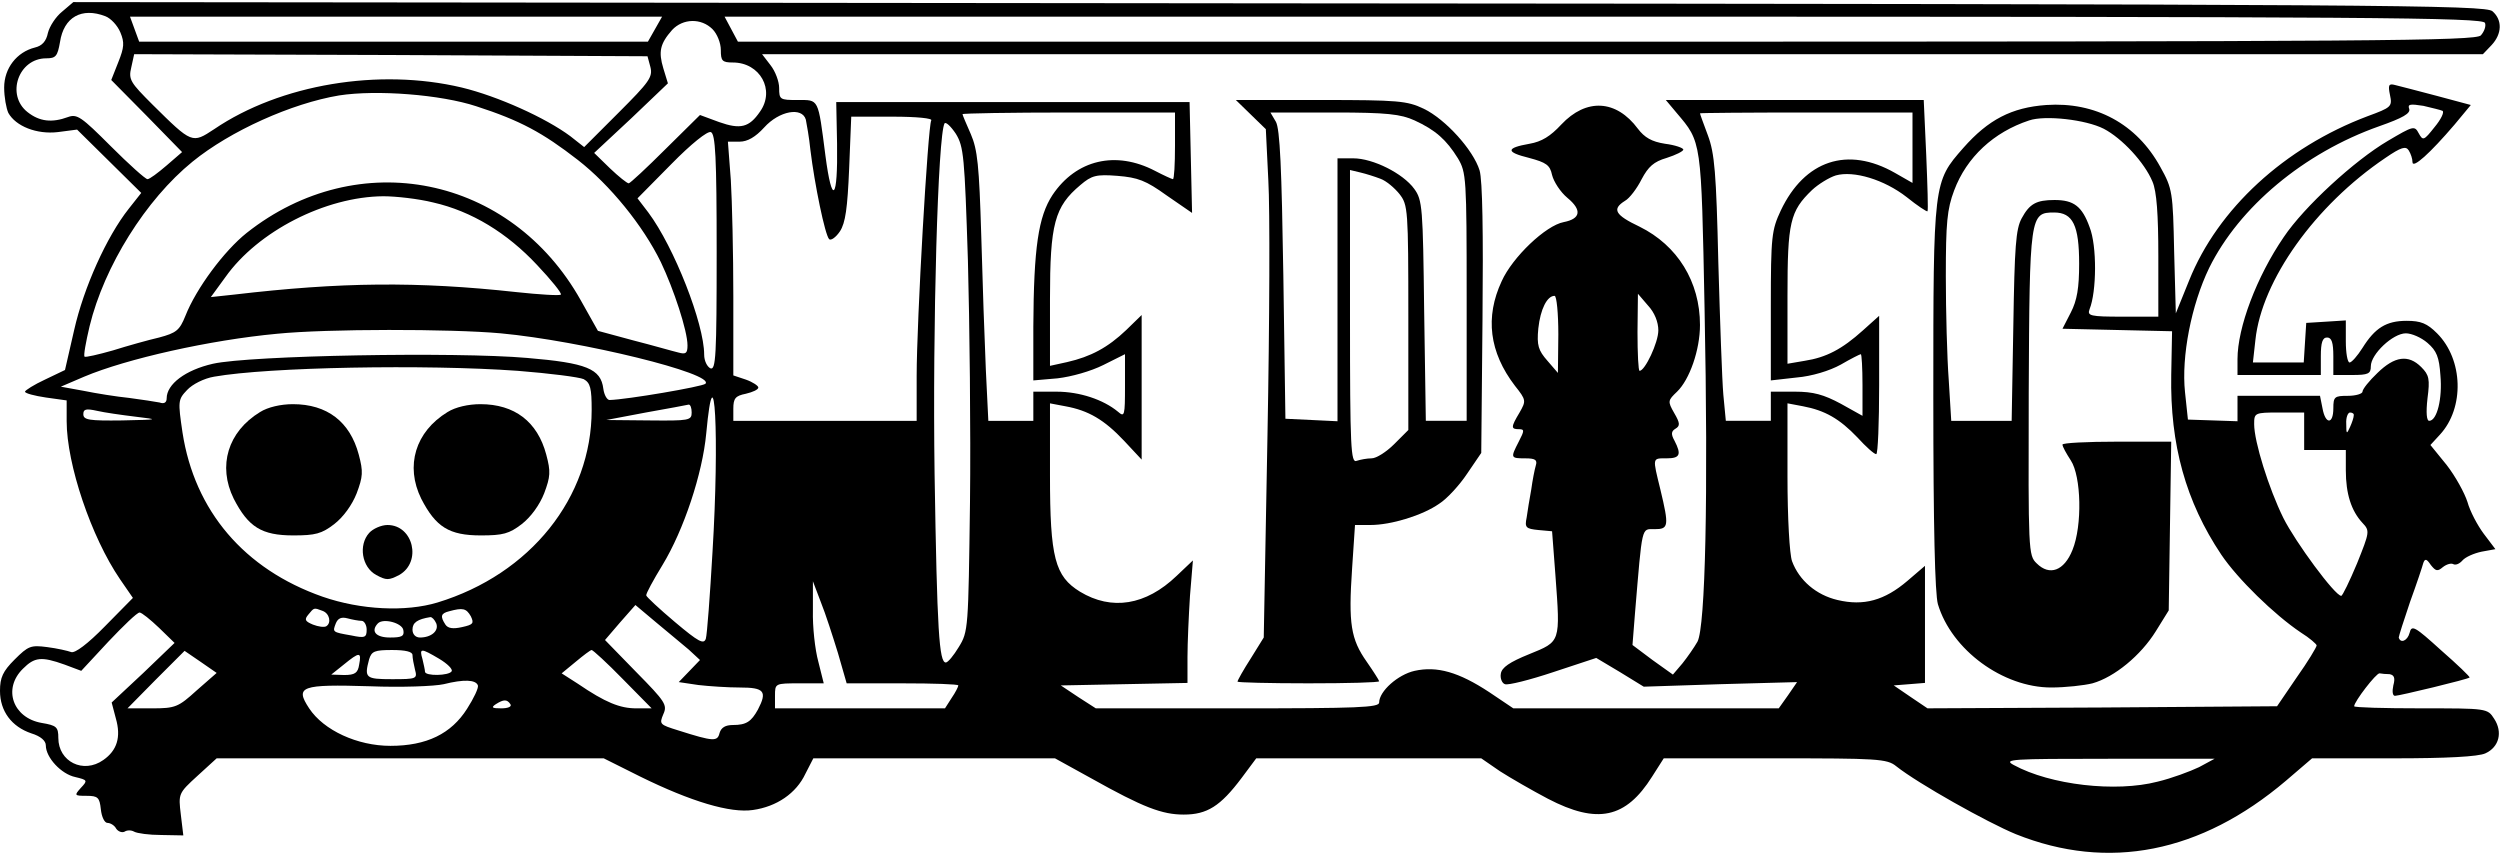 <?xml version="1.0" standalone="no"?>
<!DOCTYPE svg PUBLIC "-//W3C//DTD SVG 20010904//EN"
 "http://www.w3.org/TR/2001/REC-SVG-20010904/DTD/svg10.dtd">
<svg version="1.0" xmlns="http://www.w3.org/2000/svg"
 width="600pt" height="206pt" viewBox="0 0 600 206"
 preserveAspectRatio="xMidYMid meet">

<g transform="translate(0,206) scale(0.1,-0.1)"
fill="#000000" stroke="none">
<path d="M149 2032 c-15 -12 -30 -35 -34 -51 -4 -20 -14 -31 -31 -35 -44 -11
-74 -50 -74 -96 0 -23 5 -50 10 -61 18 -32 68 -52 119 -46 l46 6 77 -76 77
-76 -30 -38 c-53 -67 -108 -189 -131 -291 l-22 -96 -48 -23 c-26 -12 -48 -26
-48 -29 0 -4 23 -10 50 -14 l50 -7 0 -50 c0 -103 59 -278 128 -379 l31 -45
-67 -68 c-42 -43 -72 -65 -81 -62 -8 3 -34 9 -58 12 -39 5 -45 3 -78 -30 -28
-28 -35 -43 -35 -75 0 -49 28 -86 75 -102 23 -7 35 -18 35 -29 0 -29 37 -69
71 -76 29 -7 30 -8 13 -26 -16 -18 -16 -19 14 -19 27 0 31 -4 34 -32 2 -19 9
-33 16 -33 7 0 17 -6 21 -14 5 -7 14 -10 20 -7 6 4 16 4 23 0 7 -4 36 -8 65
-8 l53 -1 -6 50 c-6 50 -6 51 40 93 l46 42 464 0 465 0 88 -44 c122 -60 216
-88 270 -80 57 8 104 40 126 87 l19 37 290 0 290 0 87 -48 c125 -70 170 -87
222 -87 56 0 88 20 139 88 l35 47 270 0 270 0 45 -31 c25 -16 77 -46 115 -66
119 -62 187 -47 250 53 l28 44 267 0 c246 0 269 -1 291 -19 53 -42 219 -135
287 -163 222 -89 444 -45 648 128 l63 54 195 0 c128 0 204 4 221 12 33 15 42
51 21 83 -16 25 -17 25 -176 25 -88 0 -160 2 -160 5 0 11 53 80 61 79 5 -1 16
-2 24 -2 11 -2 14 -9 9 -27 -3 -14 -2 -25 4 -25 10 0 176 40 179 44 2 1 -29
31 -68 65 -64 58 -71 62 -76 42 -5 -19 -22 -26 -26 -11 0 3 12 41 27 85 16 44
30 86 32 94 4 11 8 10 18 -5 12 -15 16 -16 29 -5 9 7 20 10 25 7 6 -3 15 1 22
9 7 8 27 17 46 21 l33 6 -28 37 c-15 20 -33 54 -39 76 -7 22 -29 62 -50 89
l-39 48 23 25 c59 64 56 180 -7 243 -24 24 -39 30 -73 30 -49 0 -76 -17 -106
-65 -12 -19 -26 -35 -31 -35 -5 0 -9 23 -9 51 l0 50 -47 -3 -48 -3 -3 -47 -3
-48 -61 0 -61 0 6 54 c15 143 143 323 312 437 38 26 49 29 56 18 5 -8 9 -20 9
-28 0 -17 42 21 101 90 l39 47 -82 22 c-46 12 -91 24 -100 26 -15 4 -17 0 -12
-24 6 -28 3 -30 -54 -51 -199 -75 -359 -222 -428 -394 l-32 -79 -4 148 c-3
143 -4 151 -33 203 -57 104 -156 157 -274 149 -83 -6 -139 -35 -199 -103 -72
-82 -72 -81 -72 -598 0 -313 4 -472 11 -497 33 -110 156 -200 272 -200 34 0
79 5 99 10 53 15 116 67 152 125 l31 50 3 203 3 202 -130 0 c-72 0 -131 -3
-131 -7 0 -5 9 -21 20 -38 25 -38 28 -156 4 -215 -20 -50 -55 -63 -86 -32 -20
19 -20 30 -19 409 2 427 3 433 61 433 45 0 60 -31 60 -123 0 -58 -5 -88 -20
-117 l-20 -39 131 -3 132 -3 -2 -105 c-3 -167 35 -304 120 -431 39 -58 127
-144 191 -187 21 -13 38 -28 38 -31 0 -4 -21 -39 -48 -77 l-47 -69 -419 -3
-420 -2 -40 27 -41 28 38 3 37 3 0 140 0 141 -42 -36 c-55 -47 -105 -61 -168
-46 -51 12 -92 47 -109 93 -6 16 -11 104 -11 204 l0 175 37 -7 c53 -10 88 -30
131 -75 20 -22 40 -40 45 -40 4 0 7 75 7 166 l0 166 -39 -35 c-50 -45 -88 -65
-140 -73 l-41 -7 0 163 c0 177 6 203 59 254 15 14 41 30 57 35 43 12 116 -10
170 -52 26 -21 49 -36 50 -34 2 1 0 62 -3 135 l-6 132 -309 0 -310 0 26 -31
c60 -71 59 -63 67 -469 9 -450 2 -764 -17 -800 -8 -14 -24 -37 -36 -52 l-23
-27 -49 35 -48 36 6 76 c18 214 15 202 47 202 34 0 35 7 14 95 -19 78 -20 75
15 75 32 0 36 9 19 42 -9 16 -8 23 2 29 12 7 11 14 -3 38 -16 28 -15 30 7 51
30 29 55 100 55 160 0 104 -54 191 -145 236 -59 28 -67 42 -35 62 11 6 29 30
40 52 16 30 29 42 60 51 22 7 40 16 40 20 0 4 -20 11 -44 14 -32 5 -49 15 -65
36 -52 70 -124 74 -184 10 -26 -28 -47 -41 -76 -46 -57 -10 -58 -20 -1 -34 41
-11 50 -17 55 -41 4 -16 20 -41 37 -55 35 -29 32 -50 -9 -58 -43 -8 -123 -84
-149 -142 -40 -86 -30 -170 32 -251 27 -34 27 -36 11 -64 -21 -35 -21 -40 -2
-40 14 0 14 -3 0 -30 -20 -39 -20 -40 16 -40 24 0 29 -4 25 -17 -3 -10 -8 -36
-11 -58 -4 -22 -9 -52 -11 -67 -5 -24 -2 -27 28 -30 l33 -3 8 -105 c12 -163
13 -159 -63 -190 -47 -19 -66 -32 -68 -47 -2 -11 3 -23 10 -25 7 -3 59 10 116
29 l103 34 57 -34 57 -35 184 6 184 5 -22 -32 -22 -31 -319 0 -318 0 -58 39
c-73 48 -125 63 -179 51 -40 -9 -85 -49 -85 -76 0 -12 -50 -14 -340 -14 l-340
0 -42 27 -42 28 152 3 152 3 0 62 c0 34 3 100 6 147 l7 85 -39 -37 c-74 -71
-156 -84 -232 -38 -60 37 -72 81 -72 279 l0 173 37 -7 c55 -10 93 -32 141 -83
l42 -45 0 174 0 173 -37 -36 c-44 -42 -85 -64 -142 -77 l-41 -9 0 161 c0 180
11 221 73 273 27 23 38 26 89 22 49 -4 68 -11 118 -47 l61 -42 -3 133 -3 133
-424 0 -424 0 2 -100 c2 -136 -12 -150 -28 -28 -18 139 -15 133 -67 133 -42 0
-44 1 -44 29 0 15 -9 40 -21 55 l-20 26 2065 0 2065 0 21 22 c25 27 26 60 2
81 -17 15 -245 17 -2912 19 l-2894 3 -27 -23z m104 -11 c13 -5 29 -22 36 -39
10 -24 9 -36 -5 -71 l-17 -43 85 -86 85 -87 -37 -32 c-21 -18 -41 -33 -46 -33
-5 0 -45 36 -88 79 -71 71 -81 78 -103 70 -38 -14 -68 -11 -97 12 -52 41 -22
129 45 129 23 0 27 5 33 39 9 60 52 84 109 62z m1319 -31 l-17 -30 -610 0
-611 0 -11 30 -11 30 638 0 639 0 -17 -30z m4392 15 c3 -8 -2 -21 -10 -30 -14
-13 -243 -15 -2099 -15 l-2084 0 -16 30 -16 30 2110 0 c1847 0 2110 -2 2115
-15z m-4254 -15 c11 -11 20 -33 20 -50 0 -26 3 -30 29 -30 65 0 102 -66 65
-118 -26 -38 -47 -43 -98 -25 l-46 17 -83 -82 c-45 -45 -85 -82 -88 -82 -4 0
-24 16 -45 36 l-38 37 89 83 88 84 -11 36 c-12 40 -8 59 21 92 26 28 70 29 97
2z m-149 -91 c6 -24 -3 -36 -76 -109 l-83 -83 -33 26 c-59 44 -174 96 -261
117 -198 47 -435 8 -594 -100 -53 -35 -53 -35 -148 59 -53 53 -58 60 -51 89
l7 32 616 -2 616 -3 7 -26z m-418 -94 c105 -34 159 -63 244 -129 77 -60 156
-157 199 -245 31 -65 64 -165 64 -200 0 -19 -4 -22 -22 -17 -13 3 -61 17 -108
29 l-85 23 -41 73 c-168 300 -534 374 -802 162 -54 -43 -121 -133 -147 -199
-14 -35 -22 -41 -63 -52 -26 -6 -76 -20 -111 -31 -35 -10 -66 -17 -68 -15 -3
2 3 35 12 73 35 144 135 304 247 395 91 74 238 140 352 159 90 14 244 2 329
-26z m4719 -11 c5 -3 -4 -21 -19 -39 -26 -33 -28 -33 -38 -15 -10 19 -13 18
-74 -18 -80 -47 -201 -158 -250 -231 -65 -95 -111 -217 -111 -293 l0 -38 100
0 100 0 0 45 c0 33 4 45 15 45 11 0 15 -12 15 -45 l0 -45 45 0 c39 0 45 3 45
21 0 29 53 79 84 79 14 0 37 -10 52 -23 22 -19 28 -34 31 -78 5 -55 -8 -109
-27 -109 -6 0 -8 19 -4 54 6 46 4 56 -15 75 -31 31 -64 26 -105 -14 -20 -19
-36 -39 -36 -45 0 -5 -16 -10 -35 -10 -32 0 -35 -2 -35 -30 0 -39 -19 -39 -26
0 l-6 30 -99 0 -99 0 0 -31 0 -30 -59 2 -60 2 -7 66 c-9 85 15 209 58 298 72
146 227 276 408 340 57 20 76 31 72 42 -4 11 2 12 34 7 21 -5 42 -10 46 -12z
m-3928 -21 c2 -10 8 -43 11 -73 10 -82 35 -204 45 -214 4 -4 16 4 26 19 13 20
18 55 22 151 l5 124 99 0 c59 0 97 -4 93 -9 -8 -14 -35 -483 -35 -613 l0 -108
-220 0 -220 0 0 29 c0 25 5 31 30 36 17 4 30 10 30 15 0 4 -13 13 -30 19 l-30
10 0 189 c0 104 -3 230 -6 280 l-7 92 28 0 c19 0 38 11 59 34 36 40 91 50 100
19z m886 -63 c0 -44 -2 -80 -5 -80 -2 0 -22 9 -43 20 -94 49 -189 27 -246 -58
-34 -52 -45 -126 -46 -316 l0 -129 58 5 c34 4 80 17 110 32 l52 26 0 -76 c0
-72 -1 -76 -17 -62 -35 29 -92 48 -147 48 l-56 0 0 -35 0 -35 -54 0 -54 0 -6
123 c-3 67 -8 212 -11 322 -5 168 -9 206 -25 243 -11 25 -20 46 -20 48 0 2
115 4 255 4 l255 0 0 -80z m1770 -4 l0 -85 -42 24 c-114 65 -217 30 -274 -90
-22 -47 -24 -62 -24 -229 l0 -179 62 7 c36 3 79 16 106 31 24 14 46 25 48 25
2 0 4 -33 4 -74 l0 -74 -52 29 c-41 22 -66 29 -110 29 l-58 0 0 -35 0 -35 -54
0 -54 0 -6 63 c-3 34 -8 177 -12 317 -5 216 -9 262 -25 305 -10 27 -19 51 -19
53 0 1 115 2 255 2 l255 0 0 -84z m459 45 c44 -23 98 -81 117 -127 10 -23 14
-78 14 -179 l0 -145 -86 0 c-78 0 -85 2 -79 18 17 42 18 152 0 197 -18 50 -38
65 -84 65 -44 0 -60 -9 -79 -44 -14 -26 -17 -67 -20 -258 l-4 -228 -72 0 -73
0 -6 98 c-4 53 -7 165 -7 249 0 128 3 161 20 206 30 80 95 140 180 168 38 13
136 2 179 -20z m-2726 -316 c4 -148 7 -410 5 -580 -4 -304 -4 -311 -27 -348
-12 -20 -26 -37 -31 -37 -16 0 -21 74 -27 453 -5 355 8 814 24 841 3 4 15 -7
27 -25 19 -31 21 -54 29 -304z m-603 19 c0 -248 -2 -283 -15 -278 -8 4 -15 18
-15 33 0 74 -72 258 -134 341 l-26 34 81 82 c48 49 87 80 95 77 11 -4 14 -59
14 -289z m-680 120 c92 -21 177 -73 249 -150 34 -36 60 -68 57 -71 -2 -3 -51
0 -107 6 -238 26 -421 24 -677 -6 l-56 -6 35 48 c78 110 240 193 379 194 30 0
84 -6 120 -15z m2700 -316 l-1 -93 -25 29 c-22 25 -26 37 -22 78 5 46 21 78
39 78 5 0 9 -42 9 -92z m240 9 c0 -29 -32 -97 -45 -97 -3 0 -5 42 -5 93 l1 92
24 -28 c16 -17 25 -40 25 -60z m-2778 -7 c193 -18 515 -97 491 -121 -7 -7
-189 -38 -230 -39 -6 0 -13 12 -15 27 -6 48 -40 62 -183 74 -171 15 -665 6
-754 -14 -66 -15 -111 -49 -111 -83 0 -10 -6 -14 -17 -10 -10 2 -43 7 -73 11
-30 3 -80 11 -109 17 l-55 10 56 24 c102 43 302 88 463 103 120 12 416 12 537
1z m41 -90 c76 -6 147 -15 158 -20 16 -9 19 -22 19 -74 0 -210 -147 -394 -370
-462 -76 -23 -184 -18 -276 14 -188 66 -307 206 -336 394 -11 75 -11 79 11
102 13 14 41 28 65 32 130 23 507 30 729 14z m467 -435 c-6 -104 -13 -198 -16
-208 -5 -14 -17 -8 -74 40 -38 32 -69 61 -69 64 -1 4 17 37 39 73 51 84 96
219 105 316 20 214 32 -6 15 -285z m-50 335 c0 -19 -6 -20 -102 -19 l-103 1
95 18 c52 9 98 18 103 19 4 0 7 -8 7 -19z m-1335 -10 c58 -7 57 -7 -32 -9 -79
-1 -93 1 -93 15 0 12 6 14 33 8 17 -4 59 -10 92 -14z m5205 -35 l0 -45 50 0
50 0 0 -49 c0 -56 13 -97 40 -126 18 -19 17 -22 -13 -97 -18 -43 -35 -78 -38
-78 -15 0 -110 129 -139 187 -35 71 -70 183 -70 225 0 27 1 28 60 28 l60 0 0
-45z m119 38 c0 -5 -4 -17 -9 -28 -8 -18 -9 -17 -9 8 -1 15 4 27 9 27 6 0 10
-3 9 -7z m-3638 -570 l21 -73 134 0 c74 0 134 -2 134 -5 0 -3 -7 -17 -16 -30
l-16 -25 -204 0 -204 0 0 30 c0 30 0 30 59 30 l58 0 -13 52 c-8 29 -14 84 -13
123 l0 70 19 -50 c11 -27 29 -83 41 -122z m-358 8 l27 -25 -25 -26 -26 -27 47
-7 c26 -3 71 -6 100 -6 58 0 66 -9 43 -53 -16 -29 -28 -37 -60 -37 -18 0 -28
-6 -32 -19 -5 -21 -14 -21 -99 6 -45 14 -46 15 -36 39 10 22 5 30 -65 101
l-75 77 36 42 37 42 50 -42 c27 -22 62 -52 78 -65z m-879 93 c17 -6 22 -29 9
-37 -5 -3 -19 -1 -32 4 -19 8 -21 12 -11 24 14 17 13 17 34 9z m356 -13 c8
-17 6 -20 -21 -26 -22 -5 -34 -3 -40 6 -13 20 -11 27 9 32 33 9 41 7 52 -12z
m-748 -28 l37 -36 -75 -72 -76 -71 10 -38 c13 -45 3 -77 -30 -100 -48 -34
-108 -4 -108 53 0 26 -4 30 -40 36 -69 12 -94 82 -45 130 28 28 44 30 100 10
l40 -15 65 70 c36 38 69 70 75 70 5 0 26 -17 47 -37z m486 17 c6 0 12 -10 12
-21 0 -19 -4 -21 -37 -14 -46 8 -45 8 -37 29 5 12 13 16 28 12 11 -3 27 -6 34
-6z m179 -6 c7 -18 -12 -34 -39 -34 -11 0 -18 8 -18 19 0 17 12 25 43 30 4 0
10 -6 14 -15z m-79 -16 c3 -15 -4 -18 -32 -18 -34 0 -47 15 -29 34 13 13 58 1
61 -16z m-496 -145 c-44 -40 -51 -43 -107 -43 l-59 0 68 69 69 69 38 -26 39
-27 -48 -42z m518 85 c0 -7 3 -23 6 -35 6 -22 4 -23 -55 -23 -64 0 -67 3 -55
48 6 19 13 22 55 22 32 0 49 -4 49 -12z m64 -9 c20 -12 33 -25 30 -30 -6 -11
-64 -12 -64 -1 0 4 -3 17 -6 30 -8 27 -4 27 40 1z m441 -49 l69 -70 -37 0
c-39 0 -74 14 -140 59 l-39 25 34 28 c18 15 35 28 38 28 3 0 37 -31 75 -70z
m-633 35 c-3 -20 -10 -25 -36 -25 l-31 1 30 24 c38 31 43 31 37 0z m285 -50
c2 -6 -10 -31 -26 -56 -38 -60 -97 -89 -184 -89 -79 0 -160 37 -195 90 -35 53
-19 58 146 53 75 -3 155 0 177 5 48 12 77 11 82 -3z m78 -45 c4 -6 -6 -10 -22
-10 -22 0 -25 2 -13 10 19 12 27 12 35 0z m4053 -151 c-21 -10 -66 -27 -100
-35 -100 -26 -257 -8 -345 40 -26 14 -7 15 227 15 l255 0 -37 -20z"/>
<path d="M624 1071 c-77 -47 -102 -129 -63 -208 35 -68 67 -88 143 -88 53 0
68 4 98 27 22 17 43 46 54 74 15 40 16 52 5 93 -21 79 -76 121 -158 121 -29 0
-60 -7 -79 -19z"/>
<path d="M1074 1071 c-77 -47 -102 -129 -63 -208 35 -68 67 -88 143 -88 53 0
68 4 98 27 22 17 43 46 54 74 15 40 16 52 5 93 -21 79 -76 121 -158 121 -29 0
-60 -7 -79 -19z"/>
<path d="M886 781 c-26 -29 -18 -82 17 -101 24 -13 30 -13 55 0 55 31 34 120
-28 120 -15 0 -35 -9 -44 -19z"/>
<path d="M3002 1785 l36 -35 6 -123 c4 -67 3 -341 -2 -609 l-9 -488 -31 -50
c-18 -28 -32 -53 -32 -56 0 -2 77 -4 170 -4 94 0 170 2 170 5 0 2 -14 24 -30
47 -38 54 -44 91 -35 223 l7 105 37 0 c50 0 125 23 165 51 19 12 49 45 67 72
l34 50 3 321 c2 207 0 334 -7 357 -15 49 -82 123 -134 148 -40 19 -61 21 -247
21 l-204 0 36 -35z m393 -14 c50 -23 76 -46 104 -91 20 -34 21 -46 21 -332 l0
-298 -49 0 -49 0 -4 264 c-3 248 -4 266 -24 293 -27 37 -99 73 -146 73 l-38 0
0 -315 0 -316 -62 3 -63 3 -5 345 c-4 255 -8 351 -18 368 l-13 22 153 0 c127
0 160 -4 193 -19z m-82 -140 c14 -5 34 -22 46 -37 20 -26 21 -36 21 -296 l0
-270 -34 -34 c-19 -19 -43 -34 -54 -34 -11 0 -27 -3 -36 -6 -14 -6 -16 29 -16
346 l0 352 25 -6 c13 -3 35 -10 48 -15z"/>
</g>
</svg>
